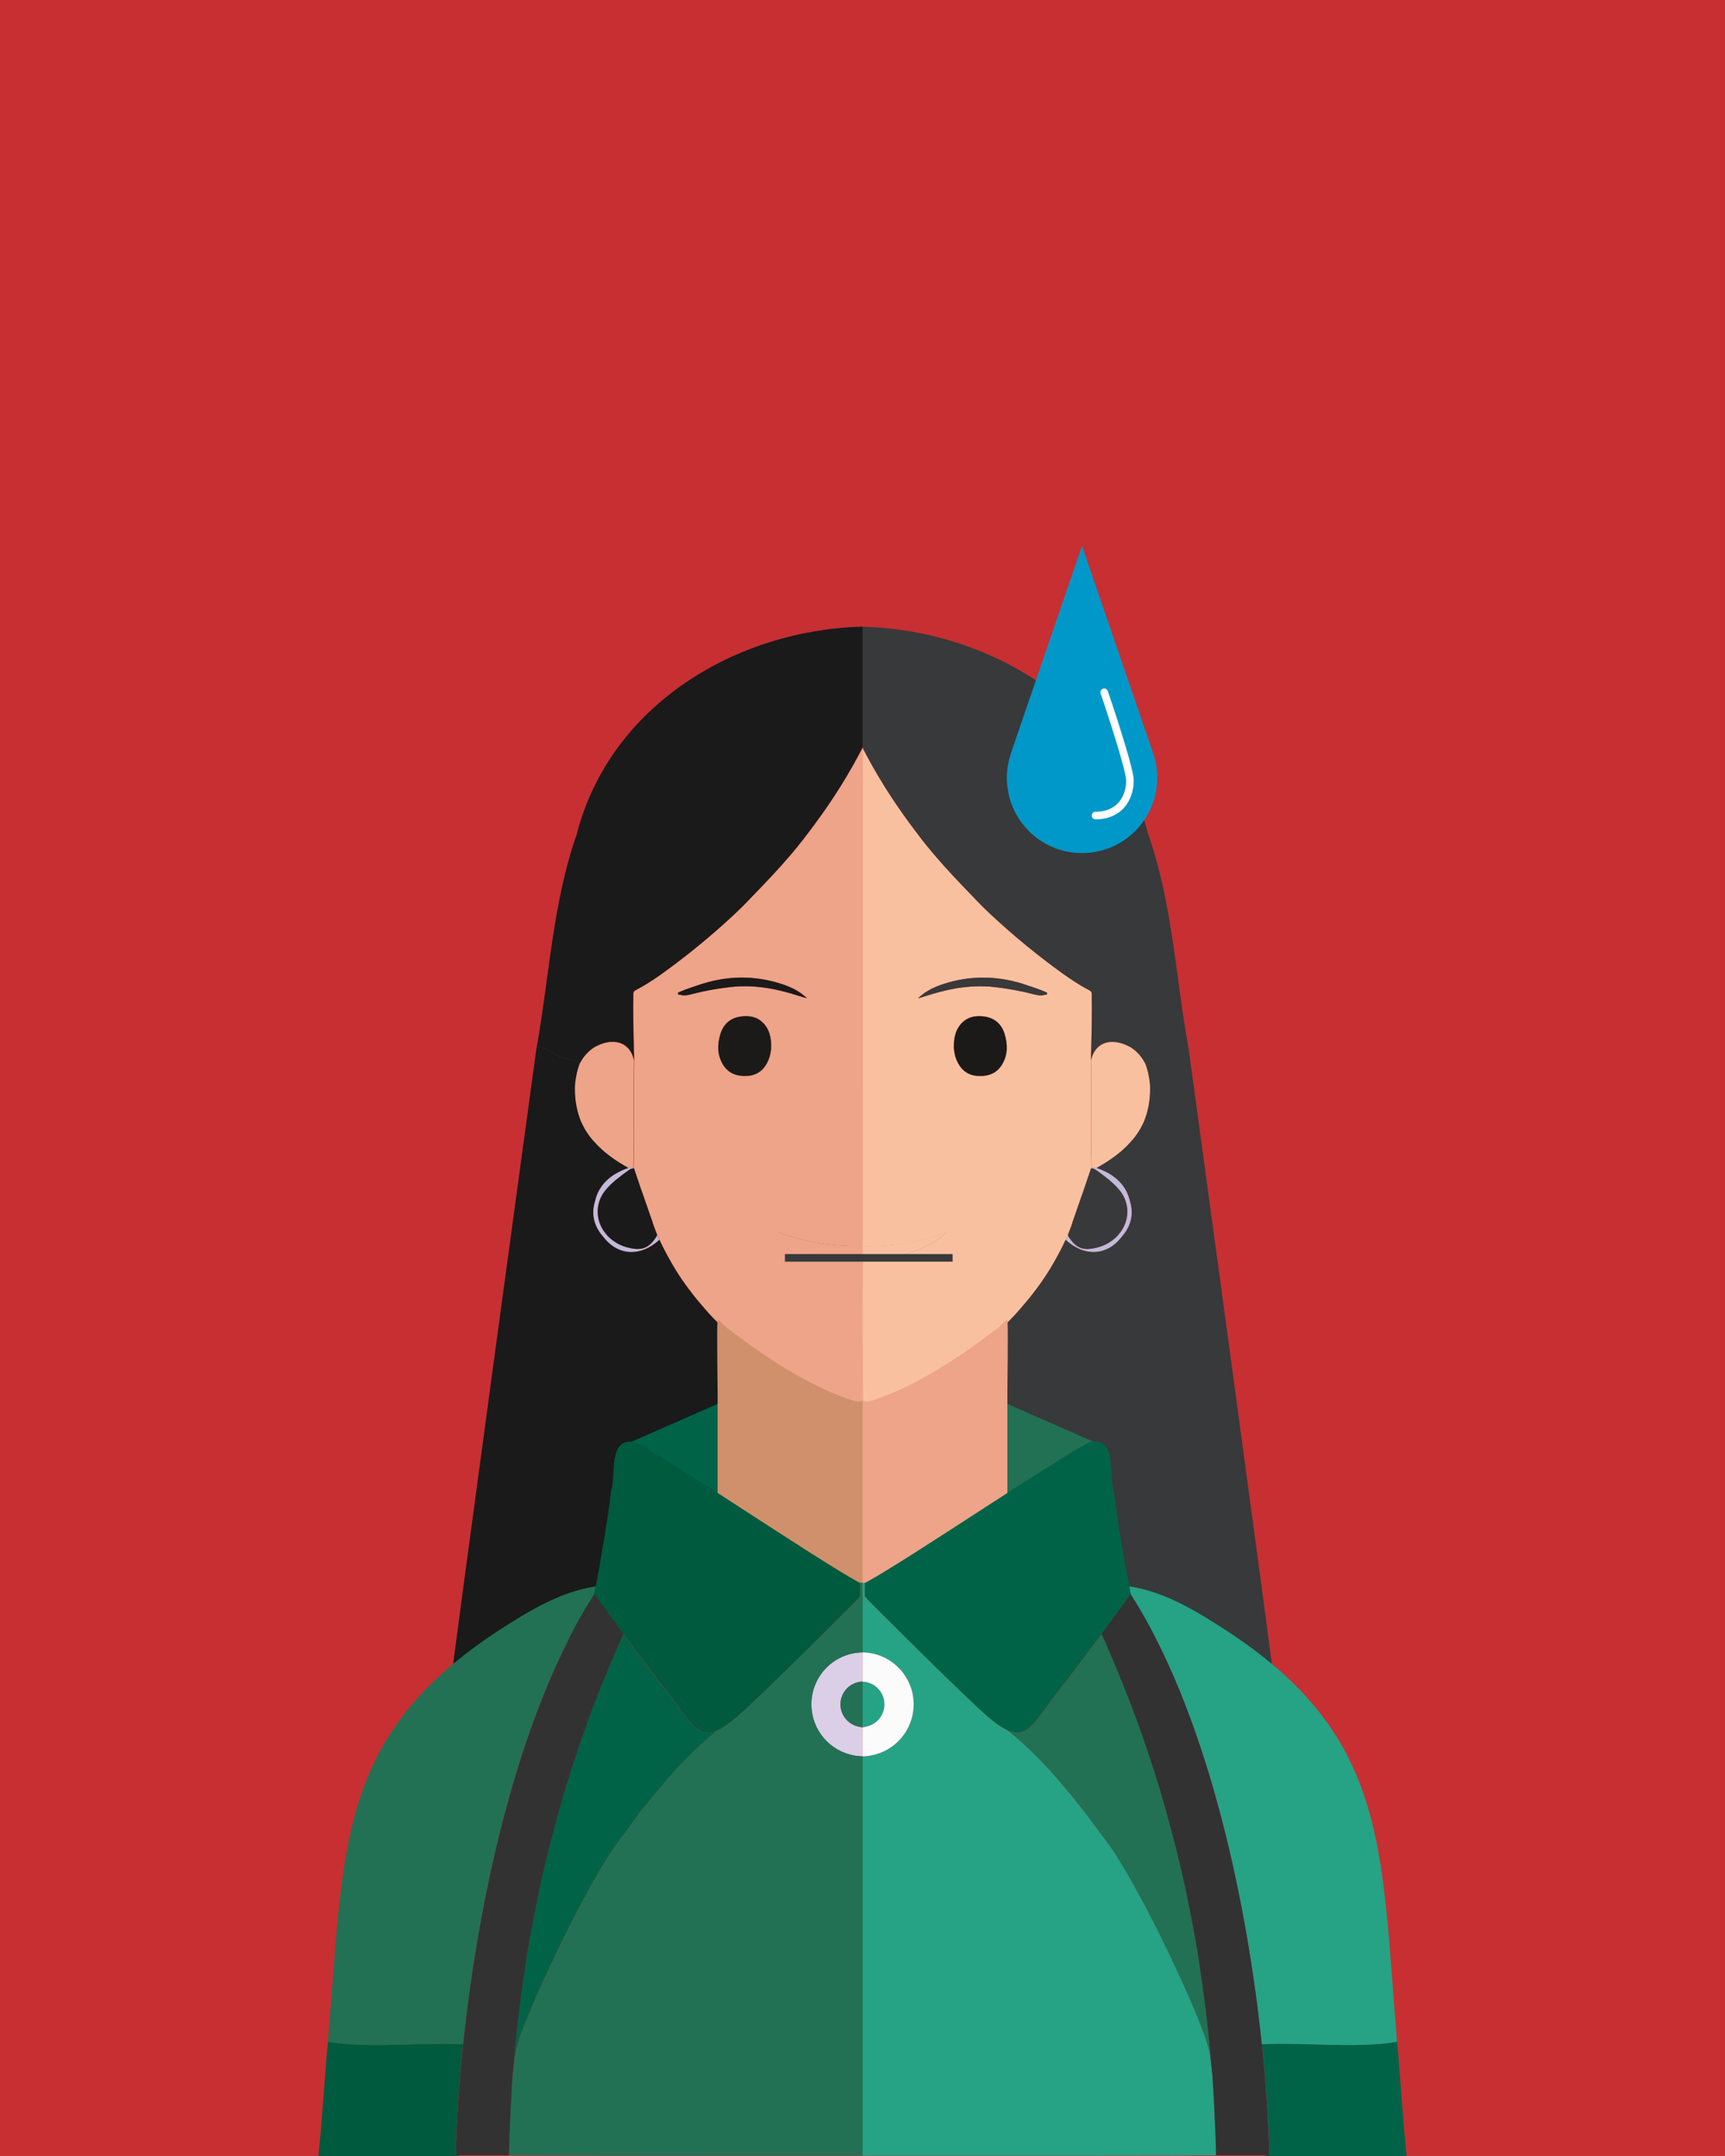 <?xml version="1.0" encoding="UTF-8"?>
<svg id="imbarazzato" xmlns="http://www.w3.org/2000/svg" viewBox="0 0 226.77 283.46">
  <def>
    <style>
      .gocciaAnimation{
        transition: all ;
        animation: gocciaAnimation 1.5s ease-out 1;
      }
      @keyframes gocciaAnimation {
        0%{
          opacity:1;
          transform: translateY(0%);
        }
        100%{
          opacity:0;
          transform: translateY(5%);
        }
      }

      .trimolioImbarrazato{
        animation: trimolioAnimation 1s ease-out 2 forwards;
      }
      @keyframes trimolioAnimation {
        0%{
          transform: translateY(0%);
        }
        50%{
          transform: translateY(-2%);
        }
        100%{
          transform: translateY(0%);
        }
      }

      .sorriso{
        transform: scaleX(0);
        transform-origin: center center !important ;
        animation: sorriso 1s ease-out 1 0.5s forwards;
      }
      @keyframes sorriso {
        0%{
          transform: scaleX(0);
        }
        100%{
         
          transform: scaleX(1);
        }
      }
    </style>
  </def>
  <g id="sfondo">
    <rect x="-.01" y="-.09" width="226.8" height="283.64" fill="#c72f33" stroke-width="0"/>
    <path d="M42.68,189.18c0,.1-.1.1-.2.1,0,0,.1-.1.2-.1Z" fill="#c72f33" stroke-width="0"/>
  </g>
  <g id="corpo">
    <g id="eleonora">
      <g>
        <path d="M131.87,184.08v.24c0-.08,0-.16,0-.24h0Z" fill="#1a1a1a" stroke-width="0"/>
        <path d="M113.37,185.28h.03v-1.12" fill="none" stroke-width="0"/>
        <path d="M113.37,163.84v1.75c4.26,0,8.55-1.18,11.04-3.54-3.56,1.34-7.29,1.86-11.04,1.79ZM132.07,135.9c-.39-1.25-1.26-2.04-2.58-2.25-1.24-.19-2.38.03-3.22,1.05-.64.77-.87,1.7-.87,2.96.01.41.1,1.06.35,1.69.51,1.22,1.38,2.01,2.74,2.11,1.4.09,2.59-.33,3.32-1.62.72-1.27.67-2.61.26-3.94ZM122.72,130.63c-.34.11-.68.21-1.02.32.34-.11.68-.21,1.02-.31.5-.14,1.01-.28,1.52-.4-.51.11-1.01.25-1.52.39ZM122.08,181.43c-.1.06-.19.11-.29.17.1-.05.19-.1.29-.16.35-.21.71-.42,1.06-.64l-1.06.63Z" fill="#f9c0a0" stroke-width="0"/>
        <path d="M140.41,162.29s.07-.14.11-.26c-.04.08-.07.17-.11.26ZM140.86,161.09v.04c.02-.07.04-.13.07-.2-.02.05-.04.1-.07.16ZM140.98,160.77v.02s.01-.01.01-.02h-.01Z" fill="#f9c0a0" stroke-width="0"/>
        <path d="M118.18,106.27c.91,1.33,1.88,2.65,2.88,3.93-.98-1.3-1.95-2.6-2.88-3.93Z" fill="#f9c0a0" stroke-width="0"/>
        <path d="M143.26,130.22c-.09-.04-.19-.1-.29-.16-.65-.34-1.28-.72-1.88-1.12-.01,0-.01,0-.01,0-.45-.29-.88-.6-1.33-.91-3.29-2.37-6.46-4.96-9.46-7.76-.36-.34-.72-.68-1.08-1.04-.46-.46-.92-.93-1.37-1.41-1.69-1.75-3.38-3.51-4.95-5.36-.19-.22-.38-.43-.55-.66-.28-.32-.54-.64-.79-.97-.17-.2-.33-.41-.49-.62-1-1.28-1.97-2.6-2.88-3.93-.35-.51-.7-1.02-1.04-1.54-1.16-1.77-2.24-3.59-3.24-5.46-.02-.02-.04-.06-.04-.09-.17-.3-.33-.59-.49-.9h-.01v7.99c.01,18.87.01,37.73.01,56.61v.96c3.75.07,7.48-.45,11.04-1.79-2.49,2.36-6.78,3.54-11.04,3.54l.03,18.57v1.12h0s.11.01.23-.02c.2-.04.4-.11.6-.17.69-.22,1.37-.47,2.04-.75.25-.09.5-.2.75-.31.25-.1.49-.22.74-.33.24-.11.49-.23.73-.35.58-.27,1.14-.56,1.7-.86.31-.17.63-.35.95-.52.14-.08.27-.15.41-.24.08-.03.16-.08.24-.13.1-.06.19-.11.29-.17l1.06-.63c.35-.22.7-.43,1.05-.65.69-.44,1.37-.9,2.05-1.36,1.36-.93,2.69-1.91,4-2.91.12-.1.24-.19.38-.28.01-.01.02-.02.03-.02.13-.12.51-.5.81-.79.03-.02.06-.04.1-.08.1-.08.21-.16.3-.25h.01c.19-.18.38-.37.56-.56.01-.01.02-.02.03-.03.75-.74,1.45-1.51,2.11-2.3.3-.34.59-.7.88-1.05,1.23-1.54,2.35-3.16,3.3-4.89.01-.02.02-.05.04-.07.46-.83.91-1.68,1.31-2.56,0,0,.18-.43.29-.65h0s.02-.05.02-.06c.04-.09.07-.18.11-.26.05-.15.11-.31.17-.44.03-.1.07-.19.09-.28.03-.06.06-.12.08-.18v-.04c.03-.06.05-.11.07-.16.01-.05.03-.09.04-.12h.01v-.04h.01v-.04c.03-.06.05-.12.08-.18,0-.04.03-.07.04-.11.09-.29.25-.71.43-1.22,0-.01,0-.02.01-.02.23-.66.5-1.44.77-2.21.07-.18.12-.35.19-.53.32-.95.62-1.83.8-2.38.03-.08.05-.14.07-.2.03-.1.05-.19.08-.26.01-.06.03-.1.03-.12,0,0,.01-.02.01-.03-.13-4.69.04-9.38-.09-14.06.02-.53.02-1.07.05-1.6-.01-.03,0-.07,0-.1.02-1.13.05-2.27.07-3.41,0-.07.01-.13,0-.19,0-1.07.01-2.15,0-3.23,0-.25.02-.5-.27-.66ZM128.49,141.46c-1.36-.1-2.23-.89-2.74-2.11-.25-.63-.34-1.28-.35-1.69,0-1.26.23-2.19.87-2.96.84-1.02,1.98-1.24,3.22-1.05,1.32.21,2.19,1,2.58,2.25.41,1.33.46,2.67-.26,3.94-.73,1.29-1.92,1.71-3.32,1.62ZM137.35,130.79c-.53.17-1.04.04-1.54-.09-1.68-.43-3.38-.74-5.1-.93-1.67-.18-3.33-.1-4.94.16-.51.08-1.02.19-1.53.31s-1.02.26-1.52.4c-.34.1-.68.2-1.02.31-.34.1-.68.21-1.02.31.21-.21.45-.4.68-.58.19-.14.4-.28.61-.4.16-.1.33-.2.51-.29.39-.19.8-.36,1.22-.51,3.85-1.33,7.67-1.24,11.5.12.73.26,1.48.48,2.19.8.11.05.26.07.25.23,0,.21-.18.13-.29.16Z" fill="#f9c0a0" stroke-width="0"/>
        <path d="M113.37,82.4c16.53.41,33.2,10.25,37.58,27.29,3.17,9,3.6,18.79,5.3,28.18-.51-.91-2.49,1.17-3.46,1.16-.69.28-1.43.38-2.13.53-.16.13.12.35-.04.49-.1-.2-.2-.4-.32-.59-.03-.05-.05-.1-.08-.14-.06-.09-.11-.17-.17-.25-.01-.03-.03-.04-.04-.06-.07-.1-.14-.19-.22-.28-.08-.11-.17-.2-.27-.3-.14-.15-.29-.28-.45-.41-.13-.11-.27-.2-.42-.3,0-.01-.02-.02-.04-.02-.02-.02-.04-.03-.06-.04-.01,0-.01,0-.02,0-.07-.05-.15-.09-.23-.13-.01,0-.03-.02-.04-.02-1.13-.58-2.41-.73-3.39-.21-.08.03-.14.07-.2.12-.59.38-1.05,1.03-1.26,2,.02-.53.02-1.07.05-1.6-.01-.03,0-.07,0-.1.02-1.13.05-2.27.07-3.41,0-.07,0-.13,0-.19.02-1.08.02-2.15,0-3.23,0-.25.02-.5-.27-.66-.09-.04-.19-.1-.29-.16-.65-.34-1.28-.72-1.88-1.12-.01,0-.01-.01-.01-.01-.45-.29-.88-.6-1.33-.91-3.29-2.37-6.46-4.96-9.46-7.76-.36-.34-.72-.68-1.08-1.04-.46-.46-.92-.93-1.37-1.41-1.69-1.75-3.38-3.51-4.95-5.36-.19-.22-.38-.43-.55-.66-.27-.32-.54-.64-.79-.97-.17-.2-.33-.41-.49-.62-.98-1.3-1.95-2.6-2.88-3.93-.35-.51-.7-1.02-1.04-1.54-1.16-1.77-2.24-3.59-3.24-5.46-.02-.02-.04-.06-.04-.09-.17-.3-.33-.59-.49-.9v-15.88Z" fill="#38393a" stroke-width="0"/>
        <path d="M121.06,110.2c-1.01-1.28-1.97-2.59-2.88-3.93.93,1.34,1.9,2.63,2.88,3.93Z" fill="#38393a" stroke-width="0"/>
        <path d="M151.2,143.35c0,.22,0,.44-.02.66-.02.22-.04.43-.06.65-.03.23-.06.46-.1.68-.04.23-.09.44-.14.66,0,.03,0,.06-.02.09s-.02.06-.02.08c-.03.12-.06.23-.1.35-.05.17-.11.35-.17.52-.07.23-.17.45-.27.66-.14.3-.3.59-.46.87-.11.19-.23.37-.35.54-.14.19-.27.38-.42.56-.09.11-.19.23-.29.34-.29.34-.6.66-.93.96-.14.14-.29.27-.43.39t-.02.02s-.06.06-.1.09c-.09.07-.19.15-.27.23-.13.1-.26.2-.39.3-.1.07-.19.14-.3.22-.14.11-.3.22-.45.31-.02.02-.05.03-.07.05-.22.14-.43.28-.65.42-.32.2-.64.39-.97.57h0c-.22-.05-.43-.06-.68-.07-.13-4.69.04-9.38-.09-14.06.21-.97.67-1.63,1.26-2.01.06-.05.13-.09.2-.12.98-.52,2.26-.36,3.39.21.02,0,.03.02.05.02.07.04.15.08.23.13,0,0,0,0,.02,0,.02.02.05.02.06.04.02,0,.03.02.04.02.14.1.29.19.42.3.16.13.31.27.45.41.1.1.19.19.27.3.08.09.15.19.23.28,0,.02.02.03.04.06.06.08.11.16.17.25.02.05.05.1.08.14.12.19.22.39.32.59.06.19.13.37.18.56.04.13.07.26.11.39.02.1.05.22.06.32.03.13.06.27.08.4.02.14.04.28.06.43.02.14.03.28.05.43s.02.29.02.43c0,.11,0,.23,0,.35Z" fill="#f9c0a0" stroke-width="0"/>
        <path d="M147.01,151.68c.09-.07.19-.15.27-.23-.03.03-.06.06-.09.08-.06.05-.12.1-.19.14Z" fill="#eda489" stroke-width="0"/>
        <path d="M151.17,142.52v.06c-.02-.14-.03-.29-.05-.43.02.12.04.25.05.37Z" fill="#eda489" stroke-width="0"/>
        <path d="M147.54,162.56c-.06.06-.11.13-.17.19-.99,1.26-2.48,2.05-4.15,1.83-1-.12-2.06-.61-3.12-1.57,0,0,.19-.43.29-.65.06.28.28.53.48.79.62.8,1.39,1.17,2.42,1.05,1.48-.17,2.73-.74,3.74-1.86,1.48-1.63,1.59-4.04.22-5.77-.84-1.06-1.92-1.84-3-2.63-.08-.06-.14-.1-.22-.14-.05-.03-.1-.06-.14-.08-.05-.02-.09-.03-.13-.05-.11-.04-.21-.05-.32-.04.02-.06.03-.1.03-.12,0,0,0-.02,0-.02.25,0,.47.02.68.07h0c2.62.87,3.95,2.5,4.36,4.26.56,1.7.23,3.33-1.01,4.75Z" fill="#c0bbdc" stroke-width="0"/>
        <path d="M147.04,162.33c-1.01,1.12-2.26,1.69-3.74,1.86-1.03.11-1.8-.26-2.42-1.05-.2-.26-.43-.51-.48-.79h0s.02-.04.02-.06c.02-.05.06-.14.1-.26.06-.15.11-.31.17-.44.03-.1.07-.19.1-.27.02-.06.06-.13.07-.19.02-.06.05-.13.07-.2.02-.05.03-.09.04-.12h0v-.02s0,0,0-.02h0s0-.02,0-.02v-.02c.02-.06.04-.12.06-.19.02-.04.03-.07.04-.11.1-.28.25-.71.43-1.22,0,0,0-.02,0-.02.23-.65.5-1.43.77-2.21.06-.18.12-.35.19-.53.32-.95.62-1.83.81-2.38.02-.07.05-.14.06-.19.03-.1.06-.19.08-.26h0c.11-.02.21,0,.32.03.04.02.08.03.13.05.04.02.09.05.14.08.07.04.14.09.22.14,1.07.8,2.16,1.57,3,2.63,1.37,1.72,1.26,4.13-.22,5.77Z" fill="#38393a" stroke-width="0"/>
        <path d="M140.52,162.04c-.04.12-.08.21-.1.26.03-.09.06-.18.1-.26Z" fill="#1a1a1a" stroke-width="0"/>
        <path d="M140.93,160.93c-.02.07-.05.14-.07.2,0-.02,0-.02,0-.04.02-.06.05-.11.06-.16Z" fill="#1a1a1a" stroke-width="0"/>
        <path d="M140.98,160.78s0,0,0,.02v-.02h0Z" fill="#1a1a1a" stroke-width="0"/>
        <path d="M137.64,130.64c0,.2-.19.12-.29.15-.53.18-1.04.04-1.55-.09-1.67-.43-3.37-.74-5.1-.93-1.67-.19-3.33-.1-4.94.16-.51.08-1.01.19-1.52.31h0c-.51.12-1.01.26-1.51.4-.35.1-.68.2-1.02.31-.34.1-.68.21-1.02.31.22-.21.45-.4.68-.58.19-.14.39-.28.6-.4.17-.1.34-.2.52-.29.39-.19.8-.36,1.22-.51,3.85-1.33,7.67-1.24,11.5.12.73.26,1.48.48,2.19.8.11.05.27.06.26.23Z" fill="#38393a" stroke-width="0"/>
        <path d="M131.81,139.84c-.73,1.3-1.92,1.72-3.33,1.62-1.36-.1-2.23-.89-2.74-2.11-.25-.63-.34-1.28-.35-1.68,0-1.26.23-2.19.86-2.96.85-1.02,1.98-1.24,3.23-1.05,1.32.21,2.18,1,2.58,2.25.41,1.33.46,2.67-.26,3.94Z" fill="#1c1a18" stroke-width="0"/>
        <path d="M144.56,189.66l-1.37.77-10.76,6.1v-12.2c3.68,1.62,8.44,3.71,12.13,5.33Z" fill="#227154" stroke-width="0"/>
        <path d="M123.14,180.81c-.35.22-.71.43-1.06.64-.63.36-1.26.72-1.89,1.05.64-.35,1.26-.7,1.89-1.06l1.06-.63Z" fill="#c97c43" stroke-width="0"/>
        <path d="M131.87,184.08v.24c0-.08,0-.16,0-.24h0Z" fill="#c97c43" stroke-width="0"/>
        <path d="M167.44,220.88c-1.26-.53-18.24-6.38-19.5-6.9-3.16-4.62-6.1-19.05-5.32-23.55l1.37-.77c-3.69-1.62-8.45-3.71-12.13-5.33v-.24c.02-1.95.1-8.83,0-9.56,0-.03,0-.05,0-.06.19-.19.38-.38.56-.56.76-.75,1.47-1.53,2.13-2.33.31-.35.6-.7.88-1.05,1.23-1.54,2.35-3.16,3.3-4.89.02-.02.02-.05.04-.07.47-.83.91-1.68,1.31-2.56,1.06.96,2.13,1.45,3.12,1.57,1.67.23,3.16-.57,4.15-1.83.06-.06.11-.12.17-.19,1.24-1.43,1.57-3.05,1.01-4.75-.41-1.76-1.74-3.39-4.36-4.26.32-.19.64-.37.97-.57.22-.13.44-.27.65-.42.02-.02.05-.03.07-.05.15-.1.31-.2.45-.31.1-.07.2-.14.3-.22.13-.1.26-.19.39-.3.06-.05.12-.1.19-.14.02-.02.06-.05.09-.08.03-.03.06-.06.1-.09t.02-.02c.14-.12.29-.25.43-.39.32-.3.64-.62.93-.96.1-.11.2-.23.29-.34.15-.19.29-.37.42-.56.13-.18.24-.35.35-.54.16-.28.31-.57.46-.87.1-.21.2-.43.27-.66.06-.17.12-.35.17-.52.04-.11.07-.23.1-.35,0-.02.02-.05.02-.08s.02-.06.02-.09c.17-.65.27-1.32.31-2,.02-.22.02-.44.02-.66,0-.12,0-.23,0-.35,0-.14,0-.28-.02-.43v-.06c0-.12-.02-.25-.05-.37-.02-.14-.04-.29-.06-.43-.02-.14-.05-.27-.08-.4-.02-.1-.04-.22-.06-.32-.04-.13-.07-.26-.11-.39-.05-.19-.11-.37-.18-.56.15-.14-.13-.35.03-.49.71-.14,1.44-.25,2.13-.52.97,0,2.95-2.08,3.46-1.17.02.1,11.33,82.96,11.19,83.01Z" fill="#38393a" stroke-width="0"/>
        <path d="M147.29,151.45s-.06.06-.09.08c-.06.05-.12.1-.19.14.09-.07.19-.15.27-.23Z" fill="#1a1a1a" stroke-width="0"/>
        <path d="M151.17,142.52v.06c-.02-.14-.03-.29-.05-.43.02.12.04.25.05.37Z" fill="#1a1a1a" stroke-width="0"/>
        <path d="M131.87,184.08v.24c0-.08,0-.16,0-.24h0Z" fill="#eda489" stroke-width="0"/>
        <path d="M113.37,165.59c4.26,0,8.55-1.18,11.04-3.54-3.56,1.34-7.29,1.86-11.04,1.79v1.75Z" fill="#f9c0a0" stroke-width="0"/>
        <path d="M113.4,221.09v-3.78h-.03v3.83h.03c1.49.19,2.63,1.44,2.63,2.98,0,1.4-.95,2.57-2.24,2.91,1.41-.24,2.49-1.47,2.49-2.95,0-1.62-1.28-2.93-2.88-2.99ZM113.4,230.91v-3.8h-.03v3.83h.03c.19,0,.38-.02.57-.06-.19.02-.38.04-.57.03Z" fill="#fff" stroke-width="0"/>
        <path d="M132.43,183.08v27.04h-19.06v-25.97s.02.01.03.01c.06.02.12.03.18.05.08.01.16.04.24.05l.14.02h0s.11.01.23-.02c.21-.04.41-.11.6-.17.69-.22,1.37-.47,2.05-.75.25-.09.5-.2.74-.31.25-.1.5-.22.75-.33.24-.11.49-.23.73-.35.57-.27,1.13-.56,1.69-.86.64-.34,1.26-.69,1.89-1.05.36-.21.71-.42,1.06-.64.35-.22.71-.43,1.05-.65.69-.44,1.38-.9,2.05-1.36,1.37-.93,2.69-1.91,4-2.91.13-.1.25-.19.39-.28,0-.01,0-.02.03-.02.13-.12.5-.5.8-.79.03-.02.07-.04.1-.08.1-.08.21-.16.31-.25.01.01.01.03.01.06,0,.07,0,.19.02.35.06,1.61-.01,7.44-.03,9.21Z" fill="#eda489" stroke-width="0"/>
        <g>
          <path d="M116.28,224.08c0,1.48-1.08,2.71-2.49,2.95,0,.01-.02.01-.03.01-.12.02-.24.03-.36.03h-.03v-5.98h.03c1.6.06,2.88,1.37,2.88,2.99Z" fill="#25a384" stroke-width="0"/>
          <path d="M159.51,274.86c0,.1,0,.19-.02.29,0-.1,0-.21,0-.31,0,0,0,.02,0,.02Z" fill="#09837e" stroke-width="0"/>
          <path d="M166.41,283.46h18.5c-.46-4.49-.75-9.07-1.11-13.53-.05-.51-.09-1.01-.13-1.5-5.37.94-11.98.06-17.78.33.01.11.02.2.03.3.52,5.03.84,9.86.96,14.31h-.47v.09Z" fill="#006347" stroke-width="0"/>
          <path d="M166.41,273.3s-.02.02-.03.03h0s.02-.02.03-.03Z" fill="#09a09c" stroke-width="0"/>
          <path d="M183.79,269.94c-.05-.51-.09-1.01-.13-1.5h0c.04.5.08,1,.12,1.5Z" fill="#09a09c" stroke-width="0"/>
          <path d="M159.51,274.81v.05s0-.02,0-.02c-.05-.56-.1-1.1-.14-1.66.06.55.1,1.09.15,1.63Z" fill="#2f2f30" stroke-width="0"/>
          <path d="M183.66,268.44c-5.37.93-11.97.06-17.78.33-2.13-20.47-7.62-44.14-17.24-59.16-.02-.09-.1-.46-.2-1.04,4.64.69,8.77,3.21,12.66,5.73,21.54,13.99,20.4,28.61,22.56,54.14Z" fill="#25a384" stroke-width="0"/>
          <path d="M159.36,273.17c.05.55.1,1.1.15,1.66,0,.1-.01.21-.01.31.01-.1.01-.19.02-.29v-.05c-.05-.55-.1-1.08-.16-1.63ZM159.33,272.23c.07.86.13,1.72.19,2.57-.03-.79-.08-1.65-.19-2.57ZM142.64,238.3c-.09-.12-.18-.23-.27-.35-.08-.1-.16-.2-.25-.29.46.59.92,1.18,1.37,1.78-.28-.38-.57-.76-.85-1.14Z" fill="#08c0c3" stroke-width="0"/>
          <path d="M159.44,273.98c-.01-.14-.02-.27-.04-.4.02.22.05.43.06.64,0-.08-.01-.16-.02-.24ZM159.82,281.03l-.03-.54c0-.18,0-.36-.02-.55v-.03c-.03-.85-.07-1.69-.11-2.53-.04-.85-.08-1.69-.14-2.53,0,.02,0,.03-.01.04v-.09s-.01-.1-.01-.15c0,0,.01,0,0-.01.01-.01,0-.02,0-.04-.01-.05-.01-.11-.02-.17.01.01.01.02.01.03-.01-.3-.04-.63-.07-.94-.03-.43-.06-.86-.09-1.29-.01-.15-.02-.3-.04-.45-.07-.48-.14-.99-.22-1.51-.03-.19-.06-.37-.09-.56-.01-.03-.01-.06-.02-.09-.01-.03-.01-.05-.01-.08-.03-.13-.07-.28-.12-.44-.04-.16-.09-.34-.15-.52-.06-.19-.12-.4-.2-.61-.06-.16-.12-.33-.18-.51-.02-.06-.04-.12-.06-.18-.01,0-.01-.03-.03-.05-.18-.41-.34-.83-.48-1.27-.1-.26-.21-.52-.32-.79-.22-.54-.46-1.12-.72-1.72-.26-.6-.53-1.23-.81-1.87-.44-.97-.9-1.98-1.38-3.01-.02-.05-.04-.09-.06-.13-.58-1.23-1.18-2.49-1.8-3.75-.11-.19-.2-.4-.3-.6-2.22-4.45-4.62-8.81-6.52-11.54t-.02-.01c-.11-.17-.23-.33-.34-.48-.08-.11-.15-.21-.22-.31-.04-.04-.07-.09-.1-.13-.07-.1-.14-.18-.21-.27h0c-.48-.64-.96-1.28-1.44-1.91-.45-.6-.91-1.19-1.37-1.78,0,0-.01-.01-.01-.02s-.01-.02-.02-.03c-.23-.28-.45-.57-.68-.85-.22-.28-.45-.56-.68-.84-.11-.13-.21-.26-.32-.38-.43-.52-.87-1.04-1.31-1.55-.03-.03-.06-.07-.09-.11-.06-.06-.11-.13-.17-.19-.15-.16-.28-.32-.32-.37h0c-.28-.33-.56-.63-.84-.93-.2-.22-.41-.43-.62-.65-.64-.69-1.31-1.35-2-1.99-.03-.03-.07-.06-.11-.1l-.09-.09s-.06-.06-.1-.09c-.19-.17-.38-.34-.58-.51h-.01c-.19-.18-.39-.35-.58-.52-.03-.02-.07-.06-.1-.08-.03-.03-.07-.06-.11-.09h0s-.03-.03-.03-.04c0-.01-.02-.02-.03-.02v-.02s-.07-.04-.09-.06h-.01s0-.01-.03-.03c-.21-.17-.42-.35-.64-.52-.04-.04-.09-.08-.14-.12,0,0,0-.01-.02-.01-.25-.11-.52-.26-.8-.44-.14-.09-.28-.19-.43-.29-.15-.11-.3-.22-.46-.34-.22-.16-.44-.34-.67-.54-.31-.27-.72-.63-1.2-1.07-.4-.37-.85-.79-1.33-1.25-.62-.59-1.31-1.25-2.04-1.95-.11-.12-.23-.23-.35-.35-.47-.46-.96-.93-1.45-1.41-1.22-1.19-2.49-2.44-3.69-3.62-.23-.23-.46-.46-.69-.68-.52-.52-1.02-1.02-1.49-1.48l-.79-.79c-.39-.39-.74-.74-1.07-1.06l-.24-.24c-.38-.39-.71-.72-.99-.99-.07-.08-.14-.15-.21-.21-.27-.27-.47-.48-.61-.62-.13-.13-.2-.2-.2-.2,0,0-.01-1.41,0-1.82h-.31v9.15h.05c3.71.07,6.69,3.1,6.69,6.83,0,3.38-2.44,6.18-5.66,6.73-.16.04-.32.06-.48.07-.19.02-.38.04-.57.03h-.03v52.5h.03c21.48.01,43.07.01,46.39-.04h.08c-.01-.78-.03-1.55-.05-2.34ZM159.5,274.65s.01.02.01.03v-.03h-.01Z" fill="#25a384" stroke-width="0"/>
          <path d="M159.51,274.81v.05s0-.02,0-.02c-.05-.56-.1-1.1-.14-1.66.06.55.1,1.09.15,1.63Z" fill="#08c0c3" stroke-width="0"/>
          <path d="M159.51,274.86c0,.1,0,.19-.02.29,0-.1,0-.21,0-.31,0,0,0,.02,0,.02Z" fill="#08c0c3" stroke-width="0"/>
          <path d="M166.41,273.3s-.02.02-.03.03h0s.02-.02.03-.03Z" fill="#9a90c4" stroke-width="0"/>
          <path d="M143.49,239.44c-.91-1.19-1.82-2.37-2.76-3.52.46.56.91,1.13,1.36,1.69.19.23.37.46.55.69.28.38.57.76.85,1.14Z" fill="#09a09c" stroke-width="0"/>
          <path d="M159.29,271.79c-.06-.48-.13-.99-.22-1.51-.03-.19-.06-.37-.1-.56,0-.06-.02-.11-.03-.18-.11-.52-.35-1.29-.71-2.25,0-.02,0-.03-.02-.05-.14-.39-.3-.81-.48-1.27-.81-2.04-1.93-4.64-3.23-7.39-.02-.05-.04-.09-.06-.13-.58-1.23-1.18-2.49-1.8-3.75-.1-.19-.2-.39-.3-.6-2.22-4.45-4.62-8.81-6.52-11.54,0,0,0,0-.02-.02-.31-.43-.6-.84-.88-1.18h0c-.48-.64-.96-1.28-1.43-1.92-.28-.38-.57-.76-.85-1.14-.18-.23-.36-.47-.55-.69-.45-.56-.9-1.14-1.36-1.69-.1-.13-.21-.26-.32-.38-.43-.52-.86-1.04-1.3-1.55-.26-.3-.65-.75-.59-.68-.27-.31-.56-.62-.84-.92-.2-.22-.4-.43-.62-.65-.64-.68-1.3-1.34-2-1.99-.03-.03-.07-.06-.1-.1-.06-.06-.13-.12-.2-.18-.38-.35-.77-.69-1.17-1.03-.06-.06-.14-.12-.2-.18h0s-.02-.02-.03-.03c-.02-.02-.02-.03-.04-.04-.02-.02-.06-.04-.08-.06,0,0-.02-.02-.03-.03-.27-.22-.52-.44-.8-.64,2.6,1.18,3.62-.99,6.01-4.16h0c.28-.38.57-.76.89-1.14.06-.09.16-.2.27-.35.12-.15.26-.33.42-.54.1-.14.22-.29.34-.45.02-.03.06-.07.09-.11.19-.24.39-.5.6-.79.27-.35.56-.72.85-1.13.16-.21.32-.43.49-.65.31-.41.61-.81.93-1.23.23-.31.47-.62.7-.94.27-.35.52-.69.77-1.03.02-.02.04-.06.06-.09.39.85.76,1.72,1.14,2.58.19.43.36.85.55,1.27.19.44.37.88.55,1.32.05.11.1.23.14.35.09.22.18.43.27.66.22.54.43,1.07.64,1.61.1.26.2.51.3.76.1.23.19.45.27.68.12.32.24.64.36.97.06.17.13.33.19.5.23.61.45,1.22.67,1.84.28.77.56,1.55.81,2.33.13.38.25.75.38,1.13.19.55.36,1.1.54,1.65.09.26.17.51.24.76.1.3.19.6.28.9.18.56.35,1.1.51,1.66.16.56.32,1.11.48,1.67.08.27.15.54.23.81.07.27.14.53.23.81.28,1.03.56,2.08.82,3.12.21.82.42,1.64.61,2.47.09.35.17.71.25,1.06.1.36.18.72.25,1.09.17.73.33,1.47.48,2.2.13.58.24,1.17.35,1.75.05.19.09.39.12.58.09.48.19.94.27,1.41.15.79.3,1.57.43,2.36.13.74.26,1.49.38,2.24.03.16.06.31.08.48v.06h0s0,.05,0,.07c0,.06.02.13.03.19.1.64.2,1.27.29,1.91.02.14.05.3.06.44.04.27.08.53.12.81.11.81.22,1.61.32,2.42h0c.34,2.68.61,5.35.83,8.04Z" fill="#227154" stroke-width="0"/>
          <path d="M148.64,209.61s-.02.02-.02.03c-.44.65-2.05,2.83-3.81,5.19-.02.03-.05.06-.06.09-.25.34-.51.68-.77,1.03-.23.32-.47.64-.7.94-.31.42-.62.82-.93,1.23-.17.23-.33.44-.49.65-.3.4-.59.77-.85,1.13-.21.29-.41.55-.6.79-.03.04-.06.08-.09.11-.12.16-.23.31-.34.45-.16.21-.3.39-.42.54-.11.15-.21.27-.27.35-.31.39-.6.76-.89,1.14h0c-2.38,3.18-3.41,5.35-6.01,4.17-.67-.31-1.43-.83-2.36-1.61-3.25-2.75-16.35-15.93-16.35-15.93,0,0-.02-1.4,0-1.82l.13-.02c5.69-3.09,25.29-16.44,29.47-18.48,3.61-.7,2.45,4.24,3.16,6.43.32,3.2,1.51,9.94,2.01,12.53.1.58.18.95.2,1.04Z" fill="#006347" stroke-width="0"/>
          <path d="M166.87,283.37h-7.01c-.02-.78-.03-1.55-.06-2.34-.02-.36-.02-.72-.05-1.1v-.03c-.06-1.68-.14-3.37-.25-5.06v-.05c-.02-.79-.08-1.65-.19-2.57,0-.15-.02-.31-.04-.45-.22-2.69-.49-5.36-.83-8.04h0c-.1-.81-.21-1.62-.32-2.42-.04-.27-.08-.54-.12-.81-.02-.14-.04-.3-.06-.44-.09-.64-.19-1.27-.29-1.91,0-.06-.02-.13-.03-.19,0-.02,0-.04,0-.06h0v-.06c-.02-.16-.05-.31-.08-.48-.11-.74-.24-1.49-.38-2.24-.03-.24-.08-.48-.12-.72-.02-.07-.03-.15-.04-.23-.09-.48-.18-.94-.27-1.41-.08-.47-.18-.93-.27-1.41-.03-.19-.07-.39-.12-.58-.11-.58-.23-1.17-.35-1.75-.04-.21-.08-.42-.13-.63-.06-.27-.12-.54-.18-.81-.06-.25-.11-.51-.18-.76-.07-.36-.15-.72-.25-1.09-.02-.14-.06-.27-.09-.41-.05-.22-.1-.43-.16-.65-.19-.83-.4-1.65-.61-2.47-.27-1.04-.54-2.09-.82-3.12-.08-.27-.15-.54-.23-.81-.08-.27-.15-.55-.23-.81-.16-.56-.32-1.12-.48-1.67-.16-.56-.33-1.1-.51-1.66-.09-.3-.19-.6-.28-.9-.07-.26-.15-.51-.24-.76-.18-.55-.35-1.1-.54-1.65-.13-.38-.25-.75-.38-1.13-.26-.78-.53-1.55-.81-2.33-.12-.35-.24-.69-.37-1.04-.1-.27-.19-.54-.3-.81-.06-.17-.12-.33-.19-.5-.12-.32-.24-.64-.36-.97-.08-.23-.17-.46-.27-.68-.1-.26-.19-.51-.3-.76-.2-.54-.42-1.07-.64-1.61-.09-.23-.18-.44-.27-.66-.05-.11-.1-.23-.14-.35-.18-.44-.36-.88-.55-1.32l-.31-.75c-.07-.18-.15-.35-.23-.52-.36-.86-.75-1.72-1.14-2.58,1.76-2.37,3.37-4.54,3.81-5.19,0,0,.02-.02.02-.03,9.62,15.03,15.11,38.69,17.24,59.16.02.1.02.2.03.3.52,5.02.84,9.86.96,14.31Z" fill="#323233" stroke-width="0"/>
          <path d="M159.51,274.81c-.06-.85-.12-1.72-.19-2.57.1.92.16,1.78.19,2.57Z" fill="#323233" stroke-width="0"/>
        </g>
      </g>
      <g>
        <path d="M94.9,184.08v.24c0-.08,0-.16,0-.24h0Z" fill="#1a1a1a" stroke-width="0"/>
        <path d="M113.37,184.16v1.12s.03,0,.03,0" fill="none" stroke-width="0"/>
        <path d="M102.36,162.05c2.49,2.36,6.78,3.54,11.04,3.54v-1.75c-3.75.07-7.48-.45-11.04-1.79ZM94.96,139.84c.73,1.29,1.92,1.71,3.32,1.62,1.36-.1,2.23-.89,2.74-2.11.25-.63.34-1.28.35-1.69,0-1.26-.23-2.19-.87-2.96-.84-1.02-1.98-1.24-3.22-1.05-1.32.21-2.19,1-2.58,2.25-.41,1.33-.46,2.67.26,3.94ZM102.53,130.24c.51.12,1.02.26,1.52.4.34.1.68.2,1.02.31-.34-.11-.68-.21-1.02-.32-.51-.14-1.01-.28-1.52-.39ZM103.63,180.8c.35.22.71.43,1.06.64.1.06.19.11.29.16-.1-.06-.19-.11-.29-.17l-1.06-.63Z" fill="#f9c0a0" stroke-width="0"/>
        <path d="M86.25,162.03c.04.12.08.21.11.26-.04-.09-.07-.18-.11-.26ZM85.84,160.93c.03.07.05.13.07.2v-.04c-.03-.06-.05-.11-.07-.16ZM85.78,160.77s0,.01.01.02v-.02s-.01,0-.01,0Z" fill="#f9c0a0" stroke-width="0"/>
        <path d="M105.71,110.2c1-1.28,1.97-2.6,2.88-3.93-.93,1.33-1.9,2.63-2.88,3.93Z" fill="#f9c0a0" stroke-width="0"/>
        <path d="M83.27,130.87c-.01,1.08,0,2.16,0,3.23-.01.06,0,.12,0,.19.02,1.14.05,2.28.07,3.41,0,.03.01.07,0,.1.03.53.03,1.07.05,1.6-.13,4.68.04,9.37-.09,14.06,0,.01.01.02.01.03,0,.02.02.06.03.12.03.07.05.16.08.26.02.06.04.12.07.2.18.55.48,1.43.8,2.38.07.18.12.35.19.53.27.77.54,1.55.77,2.21.01,0,.01.01.01.02.18.51.34.93.43,1.22.01.04.03.07.04.11.03.06.05.12.08.18v.04s.01,0,.01,0v.02h0s.01.02.01.02c.01.03.03.07.04.12.02.05.04.1.07.16v.04c.02.06.05.12.08.18.02.09.06.18.09.28.06.13.12.29.17.44.04.08.07.17.11.26,0,.01.01.03.02.05h0c.11.23.29.66.29.66.4.88.85,1.73,1.31,2.56.02.02.03.05.04.07.95,1.73,2.07,3.35,3.3,4.89.29.35.58.71.88,1.05.66.79,1.36,1.56,2.11,2.3.01,0,.02.02.03.03.18.19.37.38.56.56h.01c.09.09.2.17.3.25.04.04.07.06.1.08.3.29.68.67.81.79.01,0,.02.01.03.02.14.09.26.18.38.28,1.31,1,2.64,1.98,4,2.91.68.46,1.36.92,2.05,1.36.35.22.7.43,1.05.65l1.06.63c.1.06.19.11.29.17.08.05.16.1.24.13.14.09.27.16.41.24.32.17.64.35.95.52.56.3,1.12.59,1.7.86.24.12.49.24.73.35.25.11.49.23.74.33.25.11.5.22.75.31.67.28,1.35.53,2.04.75.2.06.4.13.6.17.12.03.23.03.23.03h0v-1.13s.03-18.57.03-18.57c-4.26,0-8.55-1.18-11.04-3.54,3.56,1.34,7.29,1.86,11.04,1.79v-.96c0-18.88,0-37.74.01-56.61v-7.99s-.01,0-.01,0c-.16.31-.32.6-.49.9,0,.03-.02.07-.04.09-1,1.87-2.08,3.69-3.24,5.46-.34.52-.69,1.03-1.04,1.54-.91,1.33-1.88,2.65-2.88,3.93-.16.21-.32.42-.49.62-.25.33-.51.65-.79.97-.17.23-.36.44-.55.66-1.57,1.85-3.26,3.61-4.95,5.36-.45.48-.91.95-1.37,1.41-.36.36-.72.7-1.08,1.04-3,2.8-6.17,5.39-9.46,7.76-.45.31-.88.62-1.33.91,0,0,0,0-.01,0-.6.4-1.23.78-1.88,1.12-.1.06-.2.12-.29.16-.29.16-.27.41-.27.66ZM94.99,139.83c-.72-1.27-.67-2.61-.26-3.94.39-1.25,1.26-2.04,2.58-2.25,1.24-.19,2.38.03,3.22,1.05.64.77.87,1.7.87,2.96-.01.41-.1,1.06-.35,1.69-.51,1.22-1.38,2.01-2.74,2.11-1.4.09-2.59-.33-3.32-1.62ZM89.16,130.62c-.01-.16.14-.18.25-.23.71-.32,1.46-.54,2.19-.8,3.83-1.36,7.65-1.45,11.5-.12.42.15.83.32,1.22.51.18.09.35.19.51.29.21.12.42.26.61.4.23.18.47.37.68.58-.34-.1-.68-.21-1.02-.31-.34-.11-.68-.21-1.02-.31-.5-.14-1.01-.28-1.52-.4s-1.02-.23-1.53-.31c-1.61-.26-3.27-.34-4.94-.16-1.72.19-3.42.5-5.1.93-.5.13-1.01.26-1.54.09-.11-.03-.29.05-.29-.16Z" fill="#eda489" stroke-width="0"/>
        <path d="M113.4,98.28c-.16.31-.32.6-.49.9,0,.03-.02.07-.04.09-1,1.87-2.08,3.69-3.24,5.46-.34.52-.69,1.03-1.04,1.54-.93,1.33-1.9,2.63-2.88,3.93-.16.21-.32.42-.49.62-.25.33-.52.65-.79.97-.17.23-.36.44-.55.66-1.57,1.85-3.26,3.61-4.95,5.36-.45.48-.91.95-1.37,1.41-.36.36-.72.7-1.08,1.04-3,2.8-6.17,5.39-9.46,7.76-.45.31-.88.62-1.33.91,0,0,0,0-.01,0-.6.4-1.23.78-1.88,1.12-.1.06-.2.12-.29.16-.29.16-.27.41-.27.66-.02,1.08-.02,2.15,0,3.23-.01.06,0,.12,0,.19.02,1.14.05,2.28.07,3.41,0,.03,0,.07,0,.1.03.53.03,1.07.05,1.6-.21-.97-.67-1.62-1.26-2-.06-.05-.12-.09-.2-.12-.98-.52-2.26-.37-3.39.21,0,0-.03,0-.04.02-.08.04-.16.08-.23.13-.01,0-.01.01-.02.01-.02,0-.04.02-.06.04-.02,0-.03.01-.04.02-.15.1-.29.19-.42.3-.16.13-.31.26-.45.41-.1.1-.19.19-.27.3-.08.09-.15.18-.22.28-.01.02-.03.03-.04.06-.06.08-.11.16-.17.25-.03.04-.05.09-.08.14-.12.19-.22.39-.32.59-.16-.14.12-.36-.04-.49-.7-.15-1.44-.25-2.13-.53-.97,0-2.95-2.07-3.46-1.16,1.7-9.39,2.13-19.18,5.3-28.18,4.38-17.04,21.05-26.88,37.58-27.29v15.88Z" fill="#1a1a1a" stroke-width="0"/>
        <path d="M105.71,110.2c1.01-1.28,1.97-2.59,2.88-3.93-.93,1.34-1.9,2.63-2.88,3.93Z" fill="#38393a" stroke-width="0"/>
        <path d="M75.57,143.35c0,.22,0,.44.02.66.02.22.04.43.06.65.03.23.06.46.1.68.04.23.09.44.14.66,0,.03,0,.06.02.09s.02.06.02.08c.03.12.06.23.1.35.05.17.11.35.17.52.07.23.17.45.27.66.14.3.3.59.46.87.11.19.23.37.35.54.14.19.27.38.42.56.09.11.19.23.29.34.29.34.6.66.93.96.14.14.29.27.43.39t.02.02s.06.06.1.09c.09.07.19.15.27.23.13.1.26.2.39.3.1.07.19.14.3.22.14.11.3.22.45.31.02.02.05.03.07.05.22.14.43.28.65.42.32.2.64.39.97.57h0c.22-.05.43-.06.68-.07.13-4.69-.04-9.38.09-14.06-.21-.97-.67-1.63-1.26-2.01-.06-.05-.13-.09-.2-.12-.98-.52-2.26-.36-3.39.21-.02,0-.03.02-.05.02-.07.04-.15.08-.23.13,0,0,0,0-.02,0-.02.02-.05.02-.06.04-.02,0-.03.02-.04.02-.14.1-.29.19-.42.3-.16.13-.31.27-.45.41-.1.1-.19.19-.27.3-.08.09-.15.19-.23.28,0,.02-.02.03-.04.06-.06.08-.11.16-.17.25-.02.05-.05.1-.08.14-.12.19-.22.39-.32.59-.06.19-.13.37-.18.56-.04.13-.07.26-.11.39-.02.1-.05.22-.06.32-.03.13-.06.27-.08.4-.02.14-.04.28-.06.43-.02.14-.03.28-.05.43s-.02.29-.02.43c0,.11,0,.23,0,.35Z" fill="#eda489" stroke-width="0"/>
        <path d="M79.76,151.68c-.09-.07-.19-.15-.27-.23.03.03.06.06.09.08.06.05.12.1.19.14Z" fill="#eda489" stroke-width="0"/>
        <path d="M75.6,142.52v.06c.02-.14.03-.29.05-.43-.02.12-.04.25-.05.37Z" fill="#eda489" stroke-width="0"/>
        <path d="M79.23,162.56c.06.06.11.13.17.19.99,1.26,2.48,2.05,4.15,1.83,1-.12,2.06-.61,3.12-1.57,0,0-.19-.43-.29-.65-.06.28-.28.53-.48.79-.62.8-1.39,1.17-2.42,1.05-1.48-.17-2.73-.74-3.74-1.86-1.48-1.63-1.59-4.04-.22-5.77.84-1.06,1.92-1.84,3-2.63.08-.06.14-.1.22-.14.05-.03.1-.06.14-.08.05-.02.09-.03.13-.05.11-.04.21-.05.32-.04-.02-.06-.03-.1-.03-.12,0,0,0-.02,0-.02-.25,0-.47.02-.68.07h0c-2.62.87-3.95,2.5-4.36,4.26-.56,1.7-.23,3.33,1.01,4.75Z" fill="#c0bbdc" stroke-width="0"/>
        <path d="M79.73,162.33c1.01,1.12,2.26,1.69,3.74,1.86,1.03.11,1.8-.26,2.42-1.05.2-.26.43-.51.48-.79h0s-.02-.04-.02-.06c-.02-.05-.06-.14-.1-.26-.06-.15-.11-.31-.17-.44-.03-.1-.07-.19-.1-.27-.02-.06-.06-.13-.07-.19-.02-.06-.05-.13-.07-.2-.02-.05-.03-.09-.04-.12h0v-.02s0,0,0-.02h0s0-.02,0-.02v-.02c-.02-.06-.04-.12-.06-.19-.02-.04-.03-.07-.04-.11-.1-.28-.25-.71-.43-1.22,0,0,0-.02,0-.02-.23-.65-.5-1.43-.77-2.21-.06-.18-.12-.35-.19-.53-.32-.95-.62-1.83-.81-2.38-.02-.07-.05-.14-.06-.19-.03-.1-.06-.19-.08-.26h0c-.11-.02-.21,0-.32.03-.04.02-.08.03-.13.05-.04.02-.09.05-.14.08-.07.04-.14.09-.22.14-1.07.8-2.16,1.57-3,2.63-1.37,1.72-1.26,4.13.22,5.77Z" fill="#1a1a1a" stroke-width="0"/>
        <path d="M86.26,162.04c.04.12.08.21.1.26-.03-.09-.06-.18-.1-.26Z" fill="#1a1a1a" stroke-width="0"/>
        <path d="M85.85,160.93c.02.07.05.14.07.2,0-.02,0-.02,0-.04-.02-.06-.05-.11-.06-.16Z" fill="#1a1a1a" stroke-width="0"/>
        <path d="M85.79,160.78s0,0,0,.02v-.02s0,0,0,0Z" fill="#1a1a1a" stroke-width="0"/>
        <path d="M89.13,130.64c0,.2.19.12.29.15.53.18,1.04.04,1.55-.09,1.67-.43,3.37-.74,5.1-.93,1.67-.19,3.33-.1,4.94.16.51.08,1.01.19,1.52.31h0c.51.12,1.01.26,1.51.4.35.1.68.2,1.02.31.34.1.68.21,1.02.31-.22-.21-.45-.4-.68-.58-.19-.14-.39-.28-.6-.4-.17-.1-.34-.2-.52-.29-.39-.19-.8-.36-1.22-.51-3.85-1.33-7.67-1.24-11.5.12-.73.26-1.48.48-2.19.8-.11.05-.27.06-.26.23Z" fill="#1a1a1a" stroke-width="0"/>
        <path d="M94.96,139.84c.73,1.3,1.92,1.72,3.33,1.62,1.36-.1,2.23-.89,2.74-2.11.25-.63.34-1.28.35-1.68,0-1.26-.23-2.19-.86-2.96-.85-1.02-1.98-1.24-3.23-1.05-1.32.21-2.18,1-2.58,2.25-.41,1.33-.46,2.67.26,3.94Z" fill="#1c1a18" stroke-width="0"/>
        <path d="M82.21,189.66l1.37.77,10.76,6.1v-12.2c-3.68,1.62-8.44,3.71-12.13,5.33Z" fill="#006347" stroke-width="0"/>
        <path d="M103.63,180.81c.35.22.71.43,1.06.64.63.36,1.26.72,1.89,1.05-.64-.35-1.26-.7-1.89-1.06l-1.06-.63Z" fill="#c97c43" stroke-width="0"/>
        <path d="M94.9,184.08v.24c0-.08,0-.16,0-.24h0Z" fill="#c97c43" stroke-width="0"/>
        <path d="M59.33,220.88c1.26-.53,18.24-6.38,19.5-6.9,3.16-4.62,6.1-19.05,5.32-23.55l-1.37-.77c3.69-1.62,8.45-3.71,12.13-5.33v-.24c-.02-1.95-.1-8.83,0-9.56,0-.03,0-.05,0-.06-.19-.19-.38-.38-.56-.56-.76-.75-1.47-1.53-2.13-2.33-.31-.35-.6-.7-.88-1.05-1.23-1.54-2.35-3.16-3.3-4.89-.02-.02-.02-.05-.04-.07-.47-.83-.91-1.68-1.31-2.56-1.06.96-2.13,1.45-3.12,1.57-1.67.23-3.16-.57-4.15-1.83-.06-.06-.11-.12-.17-.19-1.24-1.43-1.57-3.05-1.01-4.75.41-1.76,1.74-3.39,4.36-4.26-.32-.19-.64-.37-.97-.57-.22-.13-.44-.27-.65-.42-.02-.02-.05-.03-.07-.05-.15-.1-.31-.2-.45-.31-.1-.07-.2-.14-.3-.22-.13-.1-.26-.19-.39-.3-.06-.05-.12-.1-.19-.14-.02-.02-.06-.05-.09-.08-.03-.03-.06-.06-.1-.09t-.02-.02c-.14-.12-.29-.25-.43-.39-.32-.3-.64-.62-.93-.96-.1-.11-.2-.23-.29-.34-.15-.19-.29-.37-.42-.56-.13-.18-.24-.35-.35-.54-.16-.28-.31-.57-.46-.87-.1-.21-.2-.43-.27-.66-.06-.17-.12-.35-.17-.52-.04-.11-.07-.23-.1-.35,0-.02-.02-.05-.02-.08s-.02-.06-.02-.09c-.17-.65-.27-1.32-.31-2-.02-.22-.02-.44-.02-.66,0-.12,0-.23,0-.35,0-.14,0-.28.02-.43v-.06c0-.12.02-.25.05-.37.02-.14.04-.29.06-.43.02-.14.05-.27.08-.4.02-.1.04-.22.06-.32.04-.13.07-.26.11-.39.05-.19.11-.37.18-.56-.15-.14.13-.35-.03-.49-.71-.14-1.44-.25-2.13-.52-.97,0-2.95-2.08-3.46-1.17-.02.1-11.33,82.96-11.19,83.01Z" fill="#1a1a1a" stroke-width="0"/>
        <path d="M79.48,151.45s.06.06.09.08c.06.05.12.1.19.14-.09-.07-.19-.15-.27-.23Z" fill="#1a1a1a" stroke-width="0"/>
        <path d="M75.6,142.52v.06c.02-.14.03-.29.05-.43-.02.12-.04.25-.05.37Z" fill="#1a1a1a" stroke-width="0"/>
        <path d="M94.9,184.08v.24c0-.08,0-.16,0-.24h0Z" fill="#eda489" stroke-width="0"/>
        <path d="M113.4,163.84c-3.75.07-7.48-.45-11.04-1.79,2.49,2.36,6.78,3.54,11.04,3.54v-1.75Z" fill="#eda489" stroke-width="0"/>
        <path d="M113.37,230.91c-.19.01-.38-.01-.57-.03.19.04.38.06.57.06h.03v-.03h-.03Z" fill="#fff" stroke-width="0"/>
        <path d="M113.42,217.25v.06h-.05v3.78c-1.6.06-2.88,1.37-2.88,2.99,0,1.48,1.08,2.71,2.49,2.95.01.01.02.01.03.01.12.03.24.06.36.07v3.8c-.19.01-.38-.01-.57-.03-.16-.01-.32-.03-.48-.07-3.22-.55-5.66-3.35-5.66-6.73,0-3.74,2.99-6.77,6.71-6.83h.05Z" fill="#dbcee7" stroke-width="0"/>
        <rect x="113.37" y="217.31" width=".03" height="3.78" fill="#fff" stroke-width="0"/>
        <path d="M120.11,224.08c0,3.38-2.44,6.18-5.66,6.73-.16.04-.32.06-.48.07-.19.02-.38.04-.57.03v-3.8c.12-.01.24-.04.36-.07.01,0,.02,0,.03-.01,1.41-.24,2.49-1.47,2.49-2.95,0-1.62-1.28-2.93-2.88-2.99v-3.78h.02v-.06c3.71.07,6.69,3.1,6.69,6.83Z" fill="#fbfbfb" stroke-width="0"/>
        <rect x="113.37" y="227.11" width=".03" height="3.8" fill="#fff" stroke-width="0"/>
        <path d="M113.4,184.15v25.97h-19.06v-27.04c-.02-1.77-.09-7.6-.03-9.21,0-.16,0-.28.02-.35,0-.03,0-.05.01-.06.1.09.21.17.31.25.03.04.07.06.1.08.3.29.67.67.8.79.02,0,.03.01.03.02.14.09.26.18.39.28,1.31,1,2.63,1.98,4,2.91.67.46,1.36.92,2.05,1.36.34.22.7.43,1.05.65.35.22.7.43,1.06.64.63.36,1.25.71,1.89,1.05.56.3,1.12.59,1.69.86.24.12.49.24.73.35.25.11.5.23.75.33.24.11.49.22.74.31.68.28,1.36.53,2.05.75.19.06.39.13.6.17.12.03.23.03.23.03h0s.14-.03.14-.03c.08-.01.16-.04.24-.05.06-.02.12-.03.18-.05,0,0,.02,0,.03-.01Z" fill="#d1906c" stroke-width="0"/>
        <g>
          <path d="M113.4,221.09v5.98h-.03c-.12,0-.24-.01-.36-.03-.01,0-.02,0-.03-.01-1.41-.24-2.49-1.47-2.49-2.95,0-1.62,1.28-2.93,2.88-2.99h.03Z" fill="#227154" stroke-width="0"/>
          <path d="M67.26,274.86c0,.1,0,.19.02.29,0-.1,0-.21,0-.31,0,0,0,.02,0,.02Z" fill="#09837e" stroke-width="0"/>
          <path d="M60.36,283.37h-.47c.12-4.45.44-9.28.96-14.31.01-.1.02-.19.03-.3-5.8-.27-12.41.61-17.78-.33-.04.49-.08.99-.13,1.5-.36,4.46-.65,9.04-1.11,13.53h18.5s0-.09,0-.09Z" fill="#005a3e" stroke-width="0"/>
          <path d="M60.36,273.3s.02.02.03.03h0s-.02-.02-.03-.03Z" fill="#09a09c" stroke-width="0"/>
          <path d="M42.98,269.94c.05-.51.09-1.01.13-1.5h0c-.04.5-.08,1-.12,1.5Z" fill="#09a09c" stroke-width="0"/>
          <path d="M67.26,274.81v.05s0-.02,0-.02c.05-.56.1-1.1.14-1.66-.06.55-.1,1.09-.15,1.63Z" fill="#2f2f30" stroke-width="0"/>
          <path d="M43.11,268.44c5.37.93,11.97.06,17.78.33,2.13-20.47,7.62-44.14,17.24-59.16.02-.09.1-.46.2-1.04-4.64.69-8.77,3.21-12.66,5.73-21.54,13.99-20.4,28.61-22.56,54.14Z" fill="#227154" stroke-width="0"/>
          <path d="M67.25,274.8v.05c0,.1,0,.19.02.29,0-.1-.01-.21-.01-.31.05-.56.1-1.11.15-1.66-.06.55-.11,1.08-.16,1.63ZM67.25,274.8c.06-.85.12-1.71.19-2.57-.11.92-.16,1.78-.19,2.57ZM83.28,239.44c.45-.6.91-1.19,1.37-1.78-.09.09-.17.19-.25.29-.09.12-.18.23-.27.35-.28.38-.57.76-.85,1.14Z" fill="#08c0c3" stroke-width="0"/>
          <path d="M67.26,274.7s0-.03.01-.05c-.01-.01,0-.03,0-.05-.01.03-.01.07-.01.1ZM113.09,208.1c0,.41,0,1.82,0,1.82,0,0-.07.07-.2.2-.14.14-.34.35-.61.62-.07.06-.14.13-.21.21-.28.27-.61.6-.99.99-.08.08-.16.16-.24.24-.33.32-.68.67-1.07,1.06-.26.26-.52.52-.79.79-.47.46-.97.96-1.49,1.48-.23.22-.46.45-.69.68-1.2,1.18-2.47,2.43-3.69,3.62-.49.48-.98.95-1.45,1.41-.12.12-.24.23-.35.35-.66.63-1.28,1.23-1.86,1.78-.36.34-.69.66-1.01.95-.7.66-1.28,1.18-1.7,1.54-.23.2-.45.38-.67.54-.42.32-.81.59-1.17.8-.18.11-.35.2-.52.27-.01,0-.01.01-.02.01-.27.21-.52.43-.78.64l-.03.03s-.06.05-.09.06c0,0,0,.01-.01.02h-.01s-.01.01-.02.02t-.01.02s0,.01,0,.01h-.01s-.08.07-.11.1c-.03.02-.06.06-.1.08-.19.17-.39.34-.58.52-.1.09-.2.18-.3.26-.1.08-.19.16-.28.25-.04.03-.07.06-.1.09-.04.03-.07.06-.1.09-.04.04-.08.07-.11.1-.35.32-.69.65-1.02.98-.33.33-.66.67-.98,1.01-.11.11-.21.21-.31.32-.1.11-.21.22-.31.33-.14.15-.28.3-.41.45-.14.15-.28.3-.42.46h0s-.03.05-.05.07c-.02.02-.04.05-.07.08-.12.15-.32.37-.47.54-.22.25-.44.51-.66.77-.22.26-.43.52-.65.78-.06.06-.11.12-.16.19-.05.06-.1.13-.16.19-.23.28-.46.56-.68.84-.23.28-.46.57-.68.85-.01.01-.02.02-.02.03s0,.02,0,.02c-.46.59-.91,1.18-1.37,1.78-.24.32-.48.63-.72.95-.24.32-.48.63-.72.95h0c-.28.36-.57.76-.87,1.2t-.02.01c-1.9,2.73-4.3,7.09-6.52,11.54-.09.2-.19.41-.3.6-.62,1.26-1.22,2.52-1.8,3.75-.02.04-.04.08-.06.13-.16.34-.32.69-.48,1.02-.31.68-.61,1.34-.9,1.99-.28.64-.56,1.27-.81,1.87-.2.45-.38.89-.55,1.31-.06.14-.12.27-.17.41-.11.27-.22.53-.32.79-.14.44-.3.86-.48,1.27-.02.02-.02.04-.03.05-.05.12-.09.24-.12.35-.12.34-.23.65-.31.94-.02.06-.04.13-.06.19-.04.12-.07.23-.1.34-.05.16-.09.31-.12.44,0,.03,0,.05-.01.08h0s-.01.06-.02.09c-.03.19-.06.37-.09.56-.08.52-.15,1.03-.22,1.51-.01.15-.03.3-.04.45-.03.43-.06.86-.09,1.29-.03.32-.06.65-.07.96,0-.02,0-.03,0-.05,0,.07,0,.15-.02.22,0,.05-.01.1-.01.15v.1s-.01-.03-.01-.05c-.05.84-.1,1.68-.14,2.53-.05.84-.08,1.68-.11,2.53v.03c-.01.19-.02.37-.02.55-.01.18-.02.36-.03.54-.02.79-.04,1.56-.05,2.34h.08c3.32.05,24.91.05,46.39.04h.03v-52.5h-.03c-.19.01-.38-.01-.57-.03-.16-.01-.32-.03-.48-.07-3.22-.55-5.66-3.35-5.66-6.73,0-3.74,2.99-6.77,6.71-6.83h.03v-9.15h-.31Z" fill="#227154" stroke-width="0"/>
          <path d="M67.26,274.81v.05s0-.02,0-.02c.05-.56.1-1.1.14-1.66-.06.55-.1,1.09-.15,1.63Z" fill="#08c0c3" stroke-width="0"/>
          <path d="M67.26,274.86c0,.1,0,.19.02.29,0-.1,0-.21,0-.31,0,0,0,.02,0,.02Z" fill="#08c0c3" stroke-width="0"/>
          <path d="M60.36,273.3s.02.02.03.03h0s-.02-.02-.03-.03Z" fill="#9a90c4" stroke-width="0"/>
          <path d="M83.28,239.44c.91-1.19,1.82-2.37,2.76-3.52-.46.56-.91,1.13-1.36,1.69-.19.23-.37.46-.55.69-.28.38-.57.76-.85,1.14Z" fill="#09a09c" stroke-width="0"/>
          <path d="M67.48,271.79c.06-.48.13-.99.22-1.51.03-.19.06-.37.1-.56,0-.06.02-.11.03-.18.11-.52.35-1.29.71-2.25,0-.02,0-.03.02-.05.14-.39.3-.81.48-1.27.81-2.04,1.93-4.64,3.23-7.39.02-.05.04-.09.06-.13.58-1.23,1.18-2.49,1.8-3.75.1-.19.2-.39.3-.6,2.22-4.45,4.62-8.81,6.52-11.54,0,0,0,0,.02-.02.31-.43.6-.84.88-1.18h0c.48-.64.96-1.28,1.43-1.92.28-.38.57-.76.85-1.14.18-.23.36-.47.55-.69.45-.56.9-1.14,1.36-1.69.1-.13.21-.26.32-.38.43-.52.86-1.04,1.3-1.55.26-.3.65-.75.59-.68.27-.31.56-.62.84-.92.2-.22.4-.43.62-.65.64-.68,1.3-1.34,2-1.99.03-.03.07-.06.1-.1.06-.06.13-.12.2-.18.38-.35.77-.69,1.17-1.03.06-.06.14-.12.2-.18h0s.02-.02.03-.03c.02-.02.02-.03.04-.04.02-.02.06-.04.08-.06,0,0,.02-.02.03-.03.27-.22.52-.44.8-.64-2.6,1.18-3.62-.99-6.01-4.16h0c-.28-.38-.57-.76-.89-1.14-.06-.09-.16-.2-.27-.35-.12-.15-.26-.33-.42-.54-.1-.14-.22-.29-.34-.45-.02-.03-.06-.07-.09-.11-.19-.24-.39-.5-.6-.79-.27-.35-.56-.72-.85-1.13-.16-.21-.32-.43-.49-.65-.31-.41-.61-.81-.93-1.23-.23-.31-.47-.62-.7-.94-.27-.35-.52-.69-.77-1.03-.02-.02-.04-.06-.06-.09-.39.85-.76,1.72-1.14,2.58-.19.43-.36.85-.55,1.27-.19.44-.37.88-.55,1.32-.05.11-.1.23-.14.35-.09.22-.18.43-.27.66-.22.54-.43,1.07-.64,1.61-.1.26-.2.51-.3.76-.1.23-.19.45-.27.68-.12.32-.24.64-.36.97-.06.17-.13.33-.19.5-.23.61-.45,1.22-.67,1.84-.28.77-.56,1.55-.81,2.33-.13.38-.25.75-.38,1.13-.19.55-.36,1.1-.54,1.65-.09.26-.17.51-.24.76-.1.3-.19.6-.28.9-.18.56-.35,1.1-.51,1.66-.16.56-.32,1.11-.48,1.67-.08.27-.15.54-.23.81-.07.27-.14.53-.23.81-.28,1.03-.56,2.08-.82,3.12-.21.82-.42,1.64-.61,2.47-.09.35-.17.71-.25,1.06-.1.36-.18.72-.25,1.09-.17.73-.33,1.47-.48,2.2-.13.58-.24,1.17-.35,1.75-.05.19-.09.39-.12.58-.09.48-.19.94-.27,1.41-.15.79-.3,1.57-.43,2.36-.13.74-.26,1.49-.38,2.24-.03.16-.06.31-.08.48v.06h0s0,.05,0,.07c0,.06-.02.13-.03.19-.1.64-.2,1.27-.29,1.91-.02.14-.05.3-.06.44-.04.27-.08.53-.12.81-.11.81-.22,1.61-.32,2.42h0c-.34,2.68-.61,5.35-.83,8.04Z" fill="#006347" stroke-width="0"/>
          <path d="M78.13,209.61s.02.02.02.03c.44.65,2.05,2.83,3.81,5.19.02.03.05.06.06.09.25.34.51.68.77,1.03.23.32.47.64.7.94.31.42.62.82.93,1.23.17.23.33.44.49.65.3.4.59.77.85,1.13.21.29.41.55.6.79.03.04.06.08.09.11.12.16.23.31.34.45.16.21.3.39.42.54.11.15.21.27.27.35.31.39.6.76.89,1.14h0c2.38,3.18,3.41,5.35,6.01,4.17.67-.31,1.43-.83,2.36-1.61,3.25-2.75,16.35-15.93,16.35-15.93,0,0,.02-1.4,0-1.82l-.13-.02c-5.69-3.09-25.29-16.44-29.47-18.48-3.61-.7-2.45,4.24-3.16,6.43-.32,3.2-1.51,9.94-2.01,12.53-.1.58-.18.95-.2,1.04Z" fill="#005a3e" stroke-width="0"/>
          <path d="M59.9,283.37h7.01c.02-.78.03-1.55.06-2.34.02-.36.02-.72.05-1.1v-.03c.06-1.68.14-3.37.25-5.06v-.05c.02-.79.08-1.65.19-2.57,0-.15.02-.31.04-.45.22-2.69.49-5.36.83-8.04h0c.1-.81.21-1.62.32-2.42.04-.27.08-.54.12-.81.02-.14.04-.3.06-.44.09-.64.19-1.27.29-1.91,0-.06.02-.13.03-.19,0-.02,0-.04,0-.06h0v-.04s0-.02,0-.02c.02-.16.05-.31.08-.48.11-.74.24-1.49.38-2.24.03-.24.08-.48.12-.72.02-.07.03-.15.04-.23.09-.48.18-.94.27-1.41.08-.47.18-.93.27-1.41.03-.19.07-.39.12-.58.11-.58.23-1.17.35-1.75.04-.21.08-.42.13-.63.06-.27.12-.54.18-.81.06-.25.11-.51.18-.76.07-.36.15-.72.25-1.09.02-.14.06-.27.09-.41.05-.22.1-.43.16-.65.19-.83.4-1.65.61-2.47.27-1.04.54-2.09.82-3.12.08-.27.15-.54.23-.81.08-.27.15-.55.23-.81.16-.56.32-1.12.48-1.67.16-.56.33-1.1.51-1.66.09-.3.19-.6.28-.9.07-.26.15-.51.24-.76.18-.55.35-1.1.54-1.65.13-.38.25-.75.38-1.13.26-.78.53-1.55.81-2.33.12-.35.24-.69.37-1.04.1-.27.19-.54.3-.81.06-.17.12-.33.19-.5.12-.32.24-.64.36-.97.08-.23.17-.46.27-.68.1-.26.19-.51.3-.76.2-.54.42-1.07.64-1.61.09-.23.18-.44.27-.66.05-.11.1-.23.14-.35.18-.44.36-.88.55-1.32l.31-.75c.07-.18.15-.35.23-.52.36-.86.75-1.72,1.14-2.58-1.76-2.37-3.37-4.54-3.81-5.19,0,0-.02-.02-.02-.03-9.62,15.03-15.11,38.69-17.24,59.16-.02.1-.02.2-.03.3-.52,5.02-.84,9.86-.96,14.31Z" fill="#323233" stroke-width="0"/>
          <path d="M67.26,274.81c.06-.85.12-1.72.19-2.57-.1.92-.16,1.78-.19,2.57Z" fill="#323233" stroke-width="0"/>
        </g>
      </g>
      <g id="sorriso" class="sorriso">
        <rect x="103.19" y="164.88" width="22.04" height="1" fill="#38393a" stroke-width="0"/>
      </g>
    </g>
    <g id="icon" class="gocciaAnimation">
      <path d="M152.13,102.27c0,5.46-4.43,9.89-9.89,9.89s-9.88-4.43-9.88-9.89c0-1.24.23-2.42.65-3.51h-.02l9.25-26.99,9.3,27.11h-.01c.39,1.05.6,2.2.6,3.39Z" fill="#0098c8" stroke-width="0"/>
      <path d="M144.02,107.72c-.28,0-.5-.22-.5-.5s.22-.5.5-.5c1.34,0,2.37-.43,3.08-1.27.9-1.07,1.03-2.53.9-3.25-.49-2.78-3.28-10.93-3.31-11.01-.09-.26.05-.55.31-.64.26-.09.54.05.63.31.12.34,2.85,8.31,3.35,11.16.19,1.09-.08,2.82-1.12,4.07-.89,1.06-2.22,1.63-3.84,1.63Z" fill="#fff" stroke-width="0"/>
    </g>
  </g>
</svg>